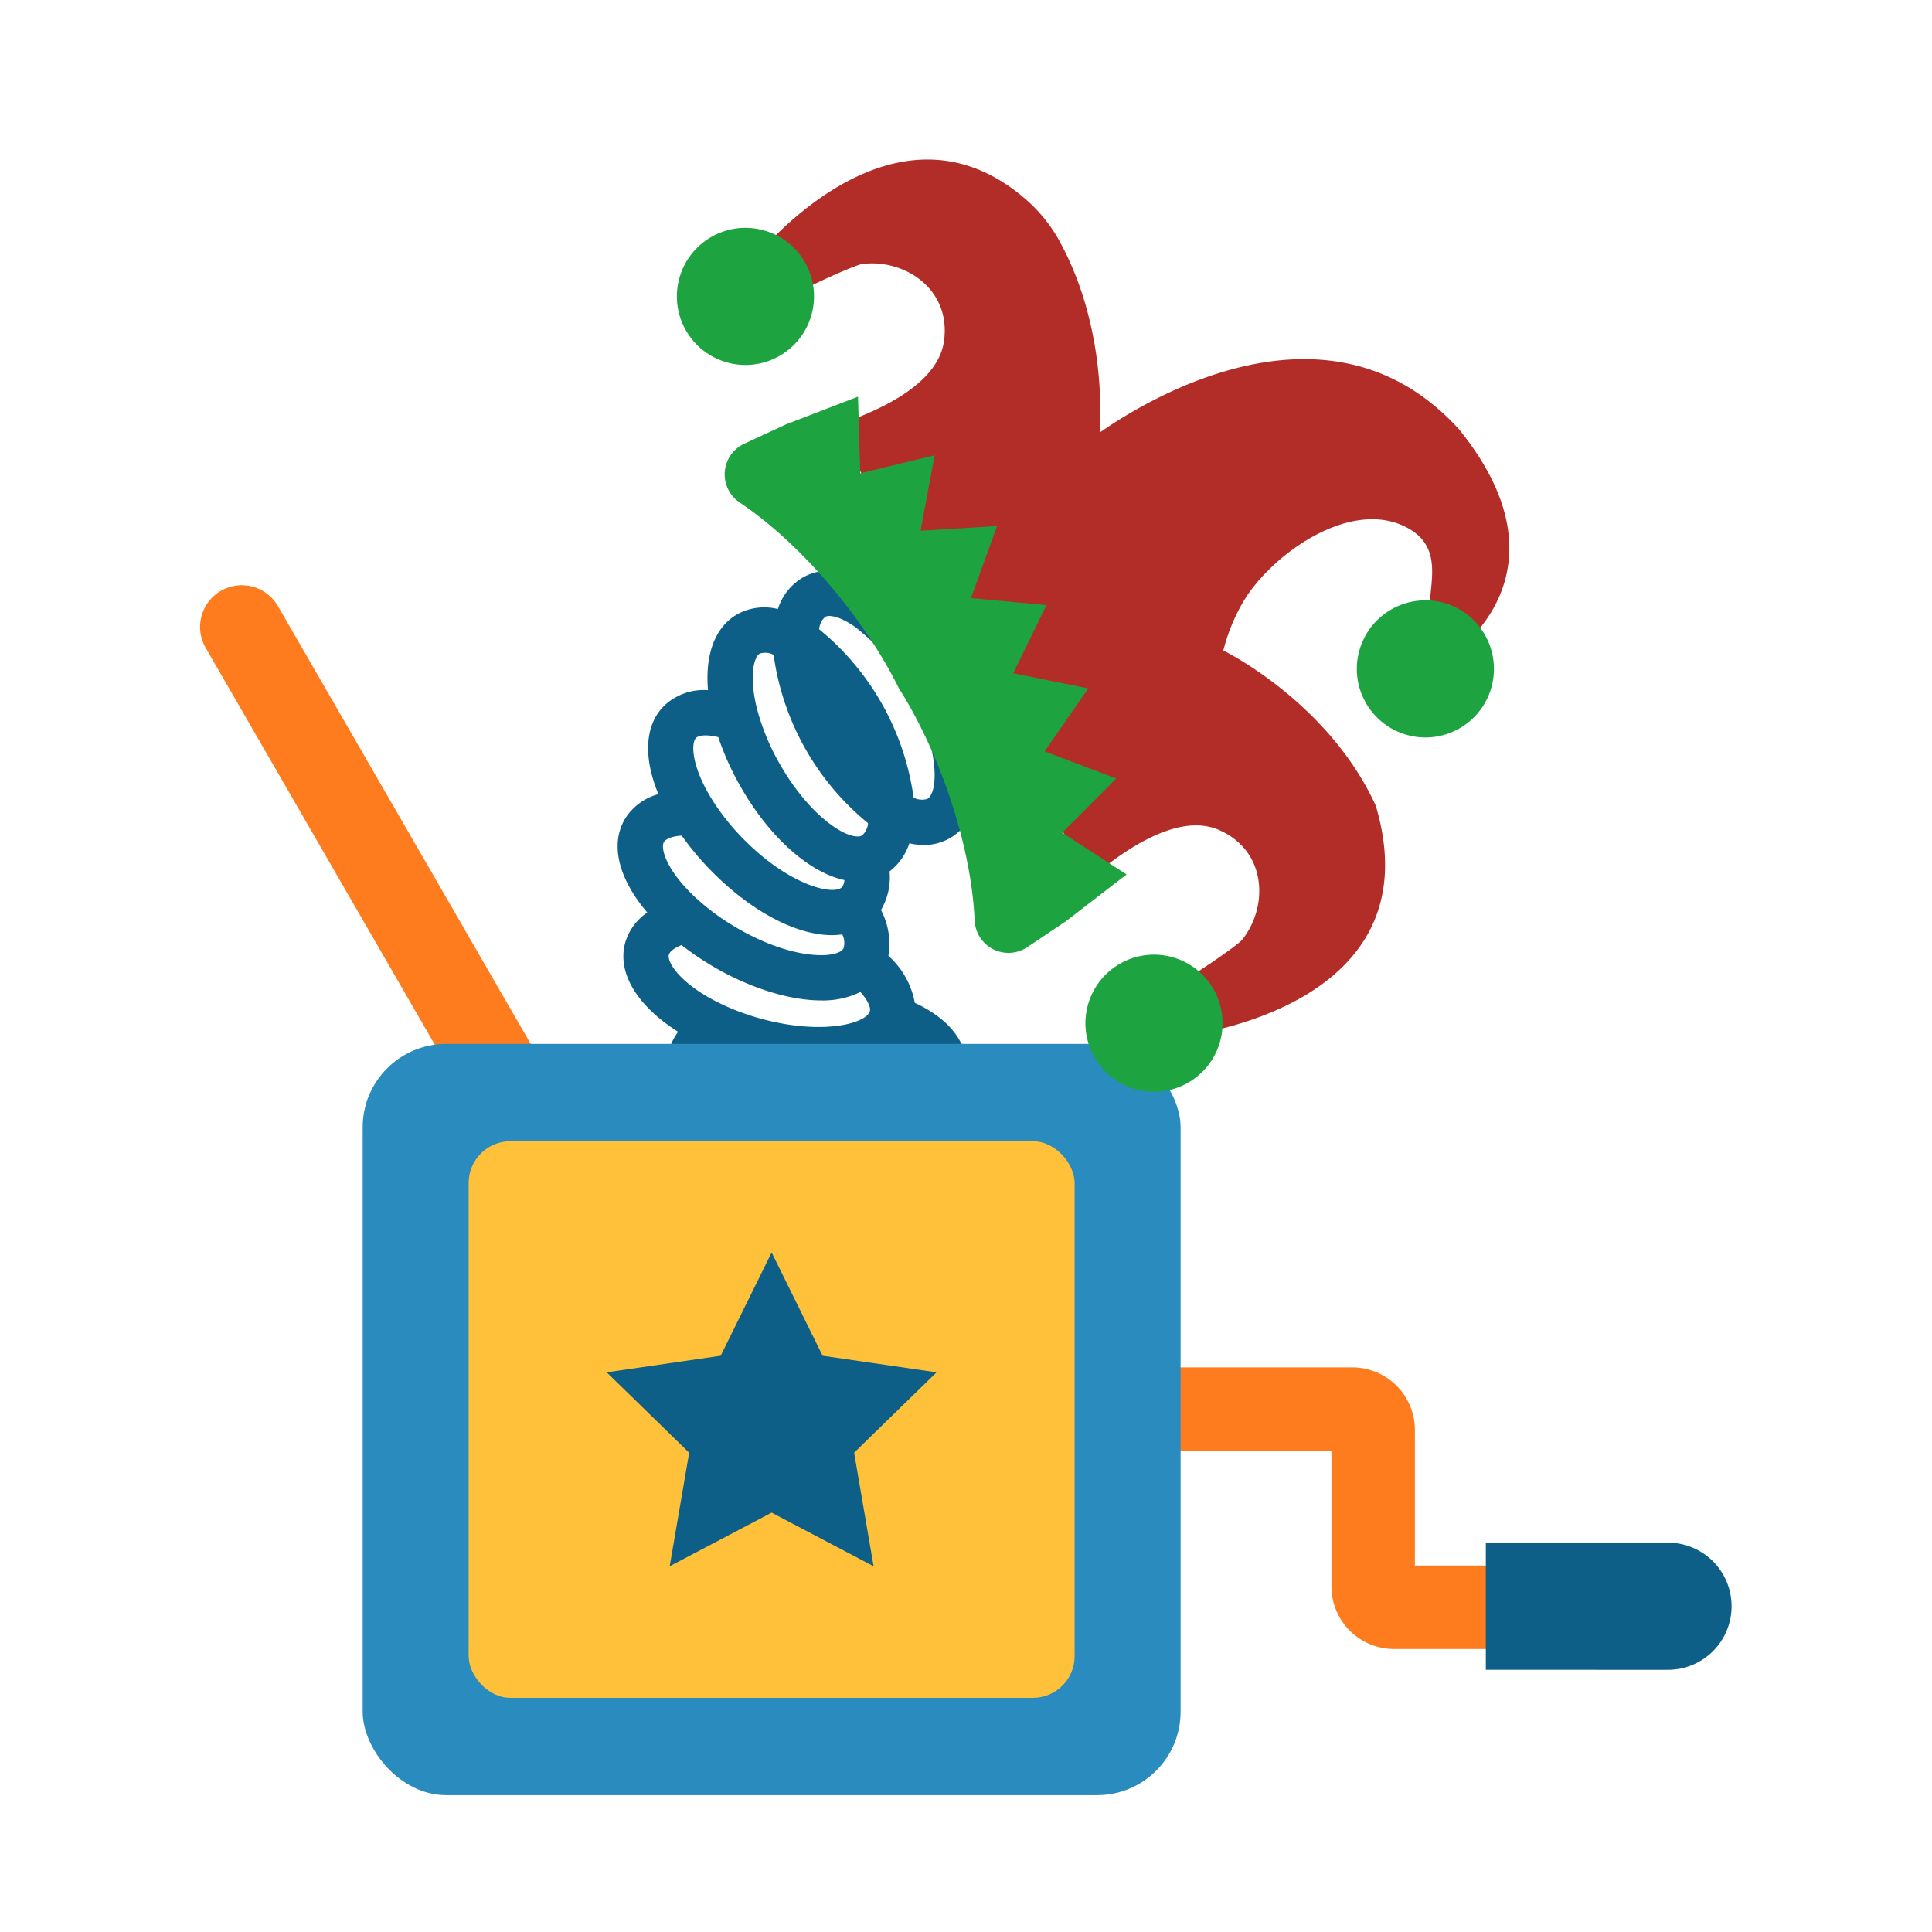 <svg id="color_copy" height="512" viewBox="0 0 256 256" width="512" xmlns="http://www.w3.org/2000/svg" data-name="color copy"><path d="m187.482 207.443v-17.966a8.293 8.293 0 0 0 -8.293-8.293h-36.489v11.057h33.724v17.966a8.293 8.293 0 0 0 8.293 8.293h21.229v-11.057z" fill="#ff7c1e"/><path d="m72.418 141.956-9.576 5.529-35.591-61.645a5.529 5.529 0 0 1 2.024-7.552 5.529 5.529 0 0 1 7.552 2.023z" fill="#ff7c1e"/><path d="m137.638 144.938c-.923-3.626-4.694-6.022-10.252-6.626-1.011-2.15-3.134-4.027-6.169-5.435a10.967 10.967 0 0 0 -3.498-6.221 9.639 9.639 0 0 0 -.983-6.071 8.584 8.584 0 0 0 1.137-5.12 7.681 7.681 0 0 0 2.622-3.725 8.977 8.977 0 0 0 1.863.23 6.973 6.973 0 0 0 3.458-.879c5.398-3.027 5.298-12.745-.231-22.605a31.942 31.942 0 0 0 -8.694-10.223c-3.849-2.765-7.569-3.389-10.474-1.762a7.456 7.456 0 0 0 -3.343 4.199 7.457 7.457 0 0 0 -5.327.663c-2.982 1.673-4.344 5.307-3.933 10.086a7.659 7.659 0 0 0 -5.775 2.034c-2.606 2.541-2.831 6.842-.795 11.745a7.485 7.485 0 0 0 -4.427 3.276c-2.009 3.383-.862 7.926 2.95 12.411a7.314 7.314 0 0 0 -2.913 3.962c-1.128 4.007 1.567 8.408 7.001 11.842a7.178 7.178 0 0 0 -1.444 4.148c-.055 4.475 4.128 8.158 10.953 9.953a7.066 7.066 0 0 0 -.157 3.901c1.099 4.317 6.285 6.781 13.193 6.78a35.569 35.569 0 0 0 8.701-1.153c10.955-2.789 18.064-9.415 16.537-15.412zm-44.714-25.326c-4.543-3.921-5.465-7.173-4.949-8.042.236-.397 1.035-.759 2.356-.846a37.466 37.466 0 0 0 3.782 4.535c5.404 5.54 11.418 8.654 16.129 8.654a9.686 9.686 0 0 0 1.364-.101 2.498 2.498 0 0 1 .156 1.871l-.05.071c-.965 1.317-6.887 1.474-14.327-2.947a31.249 31.249 0 0 1 -4.46-3.194zm16.428-37.878c.564-.315 2.069-.012 4.038 1.402a26.259 26.259 0 0 1 6.961 8.285c4.196 7.481 4.022 13.599 2.529 14.437a2.419 2.419 0 0 1 -1.824-.17 34.97 34.97 0 0 0 -12.511-22.307 2.416 2.416 0 0 1 .807-1.647zm-8.67 4.863a2.42 2.42 0 0 1 1.825.17 34.965 34.965 0 0 0 12.511 22.308 2.405 2.405 0 0 1 -.81 1.646.838.838 0 0 1 -.238.084c-1.928.398-6.872-2.842-10.758-9.772a30.295 30.295 0 0 1 -2.754-6.552c-1.278-4.576-.622-7.41.224-7.884zm-8.454 11.182c.367-.357 1.41-.483 2.949-.1a36.821 36.821 0 0 0 2.802 6.29c3.874 6.907 9.204 11.631 13.909 12.647a1.606 1.606 0 0 1 -.347.961.723.723 0 0 1 -.114.087l-.002.001c-1.396.924-7.096-.526-13.017-6.596a30.677 30.677 0 0 1 -3.941-4.939c-2.918-4.598-2.898-7.707-2.239-8.35zm-3.598 28.725c.108-.385.666-.874 1.676-1.281a38.065 38.065 0 0 0 4.014 2.743c4.655 2.766 10.033 4.596 14.511 4.596a11.214 11.214 0 0 0 5.176-1.117c1.055 1.175 1.366 2.097 1.259 2.507l-.017.052c-.486 1.637-6.407 3.229-14.622.919a31.826 31.826 0 0 1 -4.339-1.56c-5.947-2.651-7.949-5.824-7.658-6.859zm5.782 14.44c.004-.329.298-.859 1.022-1.463 1.159.453 2.344.873 3.568 1.217a35.528 35.528 0 0 0 9.531 1.415c4.729 0 8.555-1.226 10.749-3.501 1.956 1.026 2.762 2.094 2.779 2.646l1.544-.048-1.544.064.003.062c-.118 1.72-5.39 4.734-13.886 4.635a32.729 32.729 0 0 1 -3.687-.255c-6.742-.859-10.097-3.523-10.081-4.772zm25.209 13.592c-8.313 2.116-14.177.365-14.599-1.293a2.056 2.056 0 0 1 .427-1.407c.882.072 1.768.124 2.655.135.169.002.338.003.506.003 9.153 0 16.422-3.102 18.698-7.619 2.82.401 4.336 1.356 4.516 2.063.423 1.658-3.89 6-12.203 8.117z" fill="#0e5f87"/><rect fill="#2a8bbe" height="99.542" rx="11.057" width="108.378" x="48.057" y="138.324"/><rect fill="#ffc139" height="73.75" rx="5.529" width="80.295" x="62.098" y="151.221"/><path d="m102.246 165.959 6.754 13.685 15.103 2.195-10.928 10.653 2.58 15.042-13.509-7.102-13.508 7.102 2.579-15.042-10.928-10.653 15.103-2.195z" fill="#0e5f87"/><path d="m182.294 106.749c-6.093-13.322-19.27-20.093-20.196-20.556a24.836 24.836 0 0 1 2.754-6.654c3.794-6.211 14.348-13.728 21.798-9.509 5.719 3.24 1.452 9.72 3.269 12.952.055.098 2.567 3.664 2.567 3.664s16.312-10.662.843-29.755c-17.005-18.745-41.1-4.109-47.532.371l-.095-.169s1.23-13.004-5.162-24.866a20.289 20.289 0 0 0 -4.272-5.507c-18.392-16.489-37.403 8.821-37.403 8.821l5.288 4.26c-.442-.356 8.952-4.668 10.084-4.817 5.516-.729 11.786 3.24 10.855 10.162-.82 6.098-9.43 9.594-14.485 11.284l16.685 29.684.39.695 16.685 29.684c4.071-3.44 11.534-8.978 17.169-6.509 6.397 2.803 6.529 10.222 3.039 14.556-.716.889-9.283 6.673-9.357 6.111.014.105.891 6.732.891 6.732s34.283-3.355 26.185-30.632z" fill="#b22d28"/><g fill="#1da441"><circle cx="188.82" cy="88.61" r="9.083" transform="matrix(.872 -.49 .49 .872 -19.198 103.887)"/><circle cx="152.868" cy="135.546" r="9.083" transform="matrix(.872 -.49 .49 .872 -46.808 92.291)"/><circle cx="98.749" cy="39.265" r="9.083" transform="matrix(.872 -.49 .49 .872 -6.573 53.423)"/><path d="m97.992 66.569c8.879 5.977 16.979 16.231 21.099 24.612 5.018 7.877 9.567 20.127 10.058 30.818a4.483 4.483 0 0 0 6.978 3.5l5.073-3.399 8.077-6.23-8.53-5.531 7.164-7.185-9.506-3.597 5.805-8.338-9.956-2.009 4.403-9.027-10-.932 3.46-9.548-10.141.625 1.869-9.991-9.862 2.385-.292-10.162-9.521 3.662-5.54 2.567a4.483 4.483 0 0 0 -.637 7.781z"/></g><path d="m196.879 221.255v-16.843h24.141a8.422 8.422 0 0 1 8.422 8.422 8.422 8.422 0 0 1 -8.422 8.422z" fill="#0e5f87"/></svg>